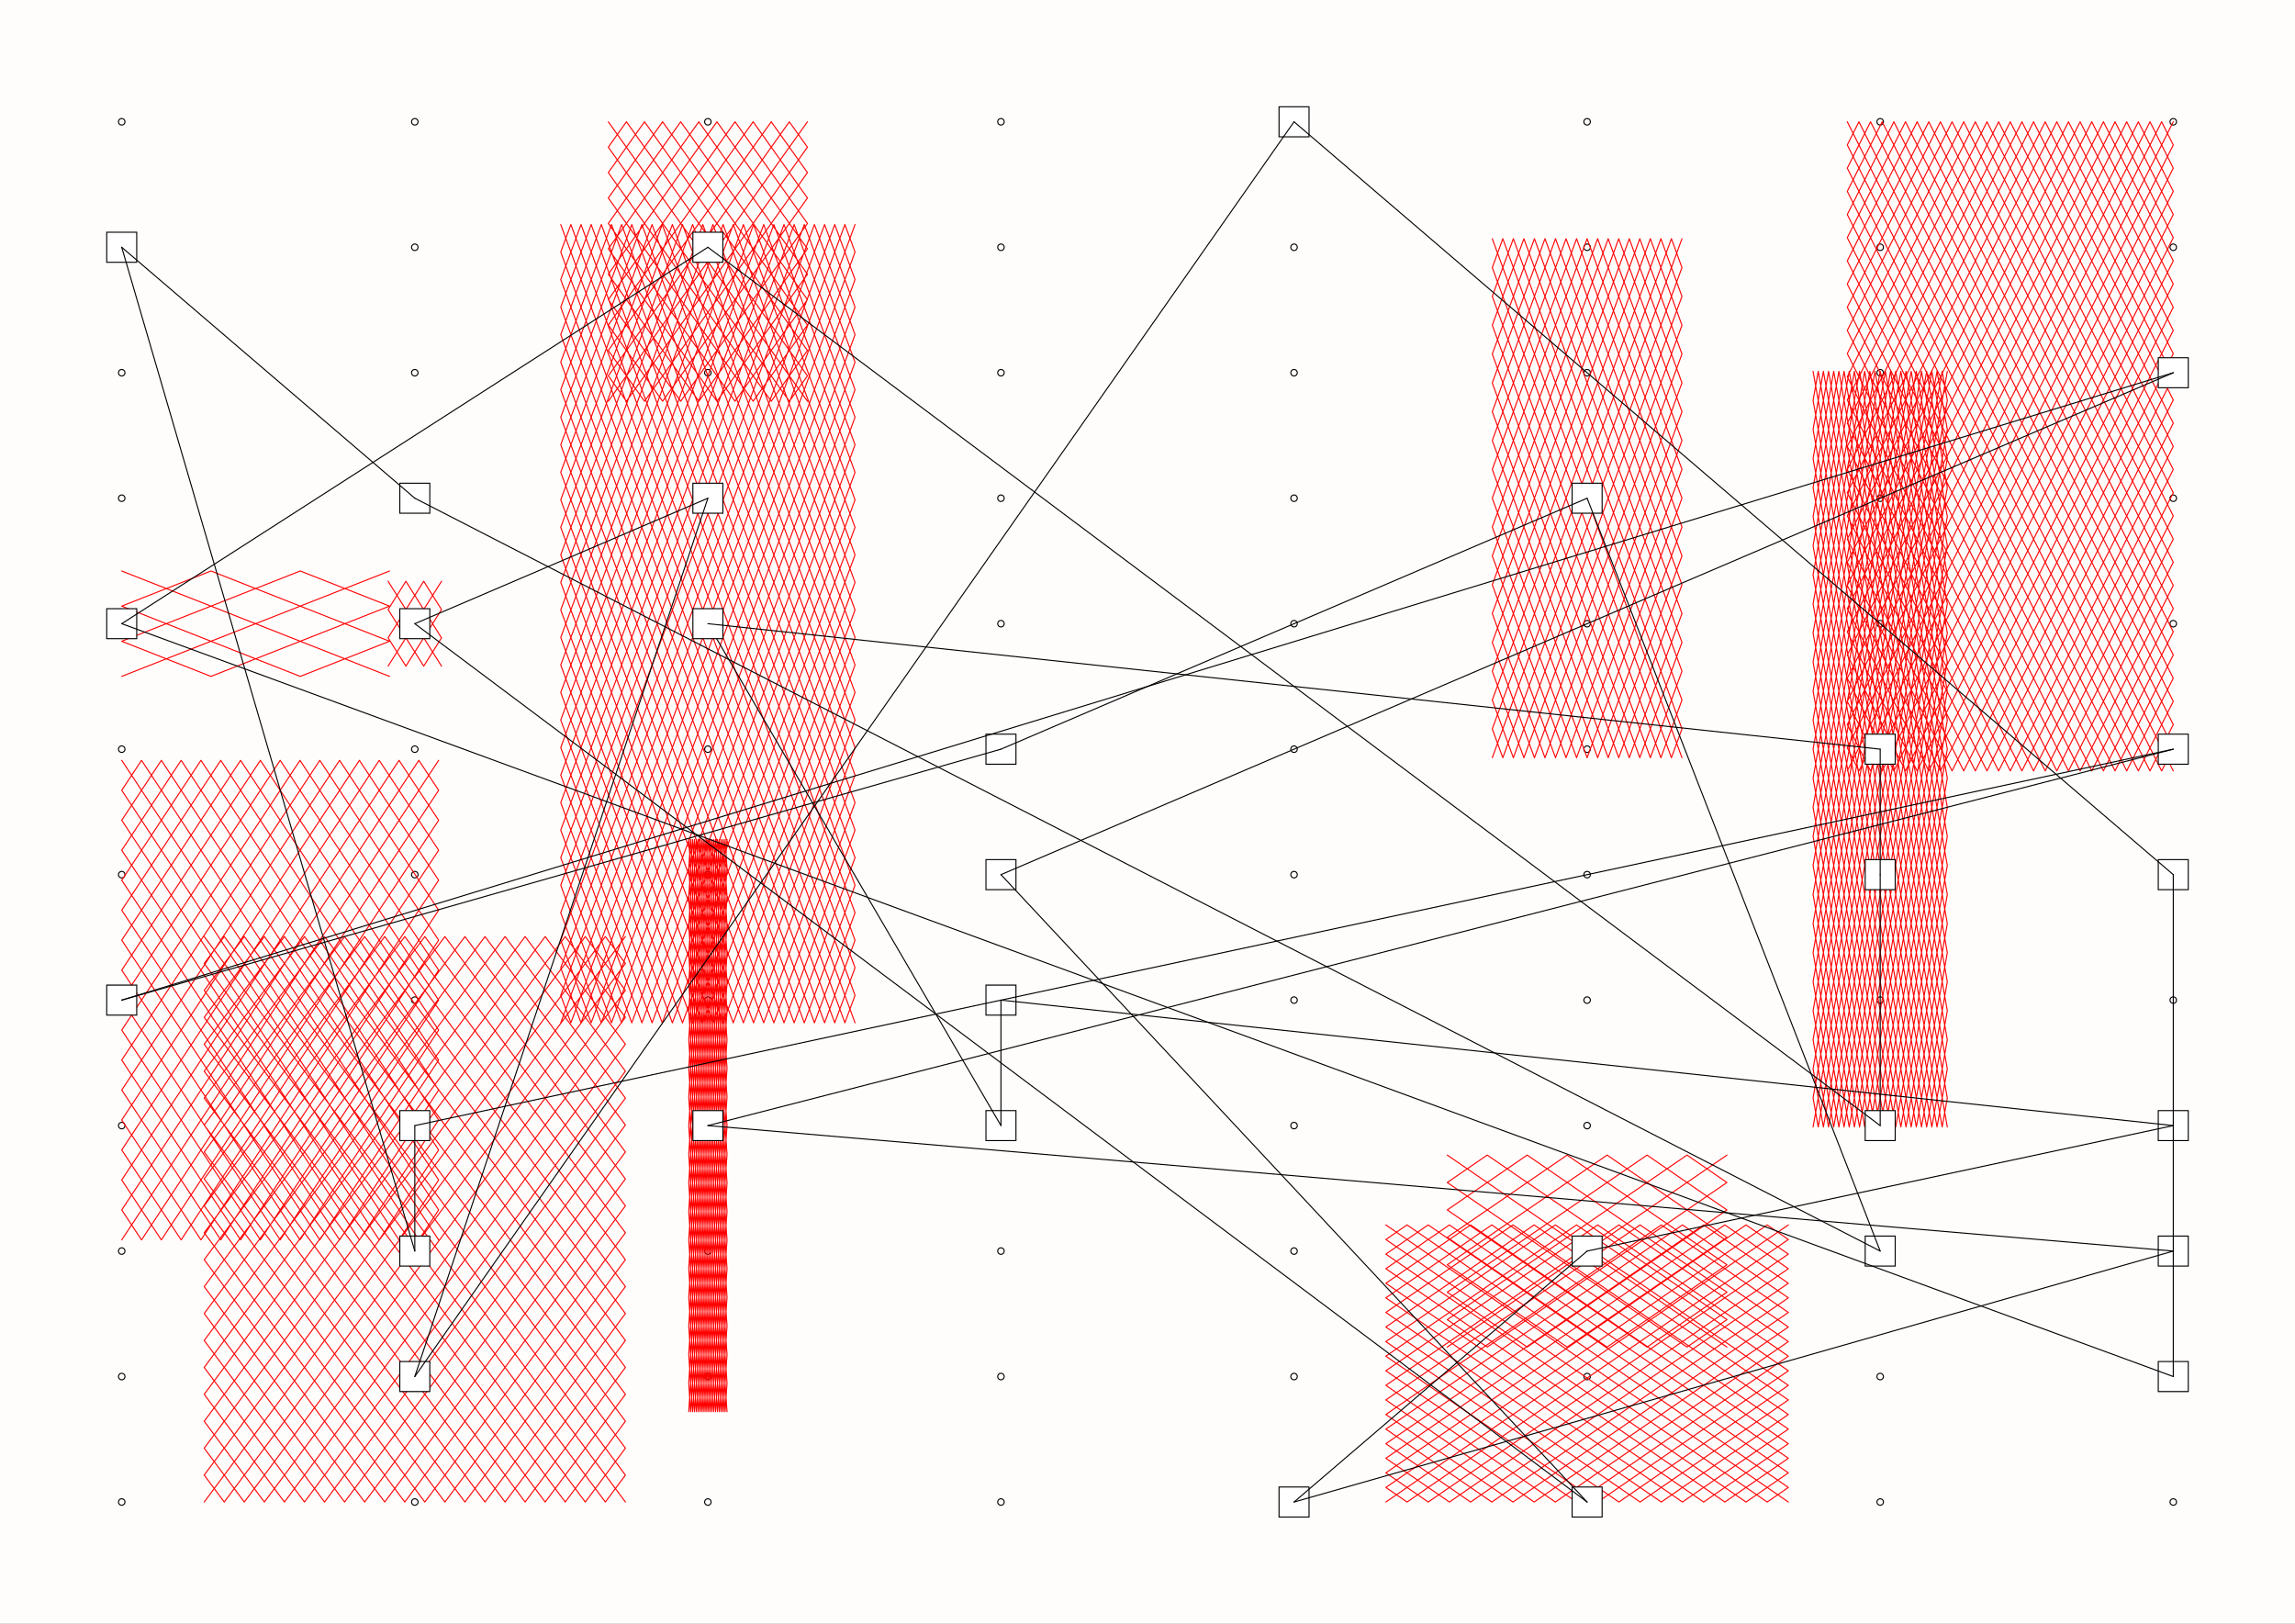 <svg xmlns="http://www.w3.org/2000/svg" width="2195" height="1553" fill="none">
  <rect width="100%" height="100%" fill="#333333" stroke="none"/>
  <g clip-path="url(#a)">
    <path fill="#FFFDFC" d="M2195 1553V0H0v1553h2195Z"/>
    <path stroke="#000" stroke-linecap="round" stroke-miterlimit="10" d="M2078.58 119.581c-.82 0-1.61-.327-2.2-.909a3.117 3.117 0 0 1-.91-2.196c0-.824.33-1.614.91-2.196a3.103 3.103 0 0 1 4.39-.003c.59.582.91 1.372.91 2.196 0 .823-.32 1.614-.9 2.196-.59.583-1.37.911-2.2.912M1798.27 119.581c-.82 0-1.61-.327-2.19-.909a3.077 3.077 0 0 1-.91-2.196c0-.824.32-1.614.9-2.196a3.134 3.134 0 0 1 2.2-.911c.82 0 1.61.326 2.19.908.59.582.91 1.372.91 2.196.01.823-.32 1.614-.9 2.196-.58.583-1.37.911-2.2.912M1517.96 119.581c-.82 0-1.61-.327-2.19-.909a3.118 3.118 0 0 1-.91-2.196c0-.824.32-1.614.91-2.196a3.093 3.093 0 0 1 2.19-.911c.82 0 1.61.326 2.2.908.58.582.91 1.372.91 2.196 0 .823-.33 1.614-.91 2.196-.58.583-1.37.911-2.19.912M1237.65 119.581c-.82 0-1.61-.327-2.19-.909a3.118 3.118 0 0 1-.91-2.196c0-.824.33-1.614.91-2.196a3.1 3.1 0 0 1 5.3 2.193c0 .823-.33 1.614-.91 2.196-.58.583-1.37.911-2.19.912M957.346 119.581a3.103 3.103 0 0 1-3.105-3.105 3.105 3.105 0 1 1 3.108 3.105M677.038 119.581a3.105 3.105 0 1 1-.006-6.21 3.105 3.105 0 0 1 .009 6.21M396.73 119.581a3.107 3.107 0 0 1-3.105-3.105 3.109 3.109 0 0 1 3.103-3.107 3.104 3.104 0 0 1 3.106 3.104 3.107 3.107 0 0 1-3.102 3.108M116.421 119.581a3.105 3.105 0 1 1-.006-6.21 3.105 3.105 0 0 1 .009 6.21M2078.58 239.586c-.82 0-1.61-.327-2.2-.91a3.115 3.115 0 0 1-.91-2.196c0-.823.33-1.613.91-2.196a3.102 3.102 0 0 1 4.39-.002c.59.582.91 1.372.91 2.195a3.11 3.11 0 0 1-.9 2.197c-.59.583-1.37.911-2.2.912M1798.27 239.586c-.82 0-1.61-.327-2.19-.91a3.073 3.073 0 0 1-.91-2.196c0-.823.32-1.613.9-2.196.59-.582 1.38-.91 2.2-.91a3.09 3.09 0 0 1 2.19.908c.59.582.91 1.372.91 2.195.01.824-.32 1.614-.9 2.197-.58.583-1.37.911-2.2.912M1517.96 239.586c-.82 0-1.61-.328-2.19-.91a3.115 3.115 0 0 1-.91-2.196c0-.823.32-1.613.91-2.196.58-.582 1.37-.91 2.19-.91a3.13 3.13 0 0 1 2.2.908c.58.582.91 1.372.91 2.195 0 .824-.33 1.614-.91 2.197-.58.583-1.37.911-2.19.912M1237.65 239.586c-.82 0-1.61-.328-2.19-.91a3.115 3.115 0 0 1-.91-2.196c0-.823.33-1.613.91-2.196.58-.582 1.37-.91 2.19-.91.83-.001 1.62.326 2.2.908.58.582.91 1.372.91 2.195 0 .824-.33 1.614-.91 2.197-.58.583-1.37.911-2.19.912M957.346 239.586a3.104 3.104 0 0 1-3.105-3.106 3.109 3.109 0 0 1 3.103-3.106 3.104 3.104 0 0 1 2.199 5.3 3.105 3.105 0 0 1-2.194.912M677.038 239.586a3.106 3.106 0 1 1 3.105-3.109 3.109 3.109 0 0 1-3.102 3.109M396.73 239.586a3.108 3.108 0 0 1-3.105-3.106 3.106 3.106 0 1 1 3.107 3.106M116.421 239.586a3.106 3.106 0 1 1 2.194-5.304 3.106 3.106 0 0 1-2.191 5.304M2078.58 359.59c-.82 0-1.61-.327-2.2-.909a3.117 3.117 0 0 1-.91-2.196c0-.824.33-1.614.91-2.196a3.103 3.103 0 0 1 4.39-.002c.59.582.91 1.371.91 2.195 0 .823-.32 1.614-.9 2.197-.59.582-1.37.91-2.2.911M1798.27 359.59c-.82 0-1.61-.327-2.19-.909a3.075 3.075 0 0 1-.91-2.196c0-.824.32-1.614.9-2.196.59-.583 1.38-.91 2.2-.911.82 0 1.61.327 2.19.909.59.582.91 1.371.91 2.195a3.07 3.07 0 0 1-.9 2.197c-.58.582-1.37.91-2.2.911M1517.96 359.59c-.82 0-1.61-.327-2.19-.909a3.117 3.117 0 0 1-.91-2.196c0-.824.32-1.614.91-2.196.58-.583 1.37-.91 2.19-.911.82 0 1.61.327 2.2.909.58.582.91 1.371.91 2.195a3.12 3.12 0 0 1-.91 2.197c-.58.582-1.37.91-2.19.911M1237.65 359.59c-.82 0-1.61-.327-2.19-.909a3.117 3.117 0 0 1-.91-2.196c0-.824.33-1.614.91-2.196.58-.583 1.37-.91 2.19-.911.83 0 1.62.326 2.2.909.58.582.91 1.371.91 2.195a3.12 3.12 0 0 1-.91 2.197c-.58.582-1.37.91-2.19.911M957.346 359.59a3.103 3.103 0 0 1-3.105-3.105 3.105 3.105 0 1 1 3.108 3.105M677.038 359.59a3.105 3.105 0 1 1-.006-6.21 3.105 3.105 0 0 1 .009 6.21M396.73 359.59a3.107 3.107 0 0 1-3.105-3.105 3.109 3.109 0 0 1 3.103-3.107 3.104 3.104 0 0 1 3.106 3.104 3.105 3.105 0 0 1-3.102 3.108M116.421 359.59a3.105 3.105 0 1 1-.006-6.21 3.105 3.105 0 0 1 .009 6.21M2078.58 479.595c-.82 0-1.61-.327-2.2-.91a3.114 3.114 0 0 1-.91-2.195c0-.824.33-1.614.91-2.197a3.102 3.102 0 0 1 4.39-.002c.59.582.91 1.372.91 2.195a3.11 3.11 0 0 1-.9 2.197c-.59.583-1.37.911-2.2.912M1798.27 479.595c-.82 0-1.61-.327-2.19-.91a3.073 3.073 0 0 1-.91-2.195c0-.824.32-1.614.9-2.197.59-.582 1.38-.91 2.2-.91a3.09 3.09 0 0 1 2.19.908c.59.582.91 1.372.91 2.195.01.824-.32 1.614-.9 2.197-.58.583-1.37.911-2.2.912M1517.96 479.595c-.82 0-1.61-.327-2.19-.91a3.114 3.114 0 0 1-.91-2.195c0-.824.32-1.614.91-2.197.58-.582 1.37-.91 2.19-.91a3.13 3.13 0 0 1 2.2.908c.58.582.91 1.372.91 2.195 0 .824-.33 1.614-.91 2.197-.58.583-1.37.911-2.19.912M1237.65 479.595c-.82 0-1.61-.327-2.19-.91a3.114 3.114 0 0 1-.91-2.195c0-.824.33-1.614.91-2.197.58-.582 1.37-.91 2.19-.91.83-.001 1.62.326 2.2.908.58.582.91 1.372.91 2.195 0 .824-.33 1.614-.91 2.197-.58.583-1.37.911-2.19.912M957.346 479.595a3.1 3.1 0 0 1-2.195-.91 3.102 3.102 0 0 1-.001-4.392 3.102 3.102 0 0 1 4.39-.002 3.106 3.106 0 0 1-2.191 5.304M677.038 479.595a3.11 3.11 0 0 1-2.196-5.302 3.104 3.104 0 0 1 5.301 2.193 3.109 3.109 0 0 1-3.102 3.109M396.73 479.595a3.104 3.104 0 0 1-3.105-3.106 3.106 3.106 0 1 1 3.107 3.106M116.421 479.595a3.106 3.106 0 1 1 2.194-5.304 3.106 3.106 0 0 1-2.191 5.304M2078.58 599.599c-.82 0-1.61-.327-2.2-.909a3.115 3.115 0 0 1-.91-2.196c0-.824.33-1.614.91-2.196a3.103 3.103 0 0 1 4.39-.002c.59.582.91 1.371.91 2.195a3.11 3.11 0 0 1-.9 2.197c-.59.583-1.37.911-2.2.911M1798.27 599.599c-.82 0-1.61-.327-2.19-.909a3.073 3.073 0 0 1-.91-2.196c0-.824.32-1.614.9-2.196.59-.583 1.38-.91 2.2-.911.82 0 1.61.327 2.19.909.59.582.91 1.371.91 2.195.01.824-.32 1.614-.9 2.197-.58.583-1.37.91-2.2.911M1517.96 599.599c-.82 0-1.61-.327-2.19-.909a3.115 3.115 0 0 1-.91-2.196c0-.824.32-1.614.91-2.196.58-.583 1.37-.91 2.19-.911.82 0 1.61.327 2.2.909.58.582.91 1.371.91 2.195 0 .824-.33 1.614-.91 2.197-.58.583-1.37.91-2.19.911M1237.65 599.599c-.82 0-1.61-.327-2.19-.909a3.117 3.117 0 0 1-.91-2.196c0-.824.33-1.614.91-2.196a3.1 3.1 0 0 1 4.39-.002c.58.582.91 1.371.91 2.195 0 .824-.33 1.614-.91 2.197-.58.583-1.37.91-2.19.911M957.346 599.599a3.103 3.103 0 0 1-3.105-3.105 3.105 3.105 0 1 1 3.108 3.105M677.038 599.599a3.105 3.105 0 1 1-.006-6.21 3.105 3.105 0 0 1 .009 6.21M396.73 599.599a3.107 3.107 0 0 1-3.105-3.105 3.109 3.109 0 0 1 3.103-3.107 3.105 3.105 0 0 1 3.106 3.104 3.108 3.108 0 0 1-3.102 3.108M116.421 599.599a3.105 3.105 0 1 1-.006-6.21 3.105 3.105 0 0 1 .009 6.21M2078.58 719.604c-.82 0-1.61-.327-2.2-.91a3.114 3.114 0 0 1-.91-2.195c0-.824.33-1.614.91-2.197a3.102 3.102 0 0 1 4.39-.002c.59.582.91 1.372.91 2.195a3.11 3.11 0 0 1-.9 2.197c-.59.583-1.37.911-2.2.912M1798.27 719.604c-.82 0-1.61-.327-2.19-.91a3.073 3.073 0 0 1-.91-2.195c0-.824.32-1.614.9-2.197.59-.582 1.38-.91 2.2-.91a3.09 3.09 0 0 1 2.19.908c.59.582.91 1.372.91 2.195.01.824-.32 1.614-.9 2.197-.58.583-1.37.911-2.2.912M1517.96 719.604c-.82 0-1.61-.327-2.19-.91a3.114 3.114 0 0 1-.91-2.195c0-.824.32-1.614.91-2.197.58-.582 1.37-.91 2.19-.91a3.13 3.13 0 0 1 2.2.908c.58.582.91 1.372.91 2.195 0 .824-.33 1.614-.91 2.197-.58.583-1.37.911-2.19.912M1237.65 719.604c-.82 0-1.61-.327-2.19-.91a3.114 3.114 0 0 1-.91-2.195c0-.824.33-1.614.91-2.197.58-.582 1.37-.91 2.19-.91.83-.001 1.62.326 2.2.908.58.582.91 1.372.91 2.195 0 .824-.33 1.614-.91 2.197-.58.583-1.37.911-2.19.912M957.346 719.604a3.1 3.1 0 0 1-2.195-.91 3.102 3.102 0 0 1-.001-4.392 3.102 3.102 0 0 1 4.39-.002 3.106 3.106 0 0 1-2.191 5.304M677.038 719.604a3.11 3.11 0 0 1-2.196-5.302 3.104 3.104 0 0 1 5.301 2.193 3.109 3.109 0 0 1-3.102 3.109M396.73 719.604a3.104 3.104 0 0 1-3.105-3.105 3.106 3.106 0 1 1 3.107 3.105M116.421 719.604a3.106 3.106 0 1 1 2.194-5.304 3.106 3.106 0 0 1-2.191 5.304M2078.58 839.608c-.82 0-1.61-.327-2.2-.909a3.115 3.115 0 0 1-.91-2.196c0-.823.33-1.613.91-2.196a3.103 3.103 0 0 1 4.39-.002c.59.582.91 1.371.91 2.195a3.11 3.11 0 0 1-.9 2.197c-.59.583-1.37.911-2.2.911M1798.27 839.608c-.82 0-1.61-.327-2.19-.909a3.073 3.073 0 0 1-.91-2.196c0-.823.32-1.613.9-2.196.59-.583 1.38-.91 2.2-.911.82 0 1.61.327 2.19.909.59.582.91 1.371.91 2.195.01.824-.32 1.614-.9 2.197-.58.583-1.37.911-2.2.911M1517.96 839.608c-.82 0-1.61-.327-2.19-.909a3.115 3.115 0 0 1-.91-2.196c0-.823.32-1.613.91-2.196.58-.583 1.37-.91 2.19-.911.82 0 1.61.327 2.2.909.58.582.91 1.371.91 2.195 0 .824-.33 1.614-.91 2.197-.58.583-1.37.911-2.19.911M1237.65 839.608c-.82 0-1.61-.327-2.19-.909a3.115 3.115 0 0 1-.91-2.196c0-.823.33-1.613.91-2.196a3.1 3.1 0 0 1 4.39-.002c.58.582.91 1.371.91 2.195 0 .824-.33 1.614-.91 2.197-.58.583-1.37.911-2.19.911M957.346 839.608a3.103 3.103 0 0 1-3.105-3.105 3.109 3.109 0 0 1 3.103-3.107 3.109 3.109 0 0 1 3.106 3.104 3.108 3.108 0 0 1-3.101 3.108M677.038 839.608a3.105 3.105 0 1 1-.006-6.21 3.105 3.105 0 0 1 .009 6.21M396.73 839.608a3.107 3.107 0 0 1-3.105-3.105 3.107 3.107 0 0 1 3.103-3.107 3.105 3.105 0 0 1 3.106 3.104 3.108 3.108 0 0 1-3.102 3.108M116.421 839.608a3.105 3.105 0 1 1-.006-6.21 3.105 3.105 0 0 1 .009 6.21M2078.58 959.613c-.82 0-1.61-.327-2.2-.909a3.118 3.118 0 0 1-.91-2.196c0-.824.33-1.614.91-2.197a3.102 3.102 0 0 1 4.39-.002c.59.582.91 1.372.91 2.196 0 .823-.32 1.613-.9 2.196-.59.583-1.37.911-2.2.912M1798.27 959.613c-.82 0-1.61-.327-2.19-.909a3.077 3.077 0 0 1-.91-2.196c0-.824.32-1.614.9-2.197.59-.582 1.38-.91 2.2-.91.82 0 1.61.326 2.19.908.59.582.91 1.372.91 2.196.01.823-.32 1.613-.9 2.196-.58.583-1.37.911-2.2.912M1517.96 959.613c-.82 0-1.61-.327-2.19-.909a3.118 3.118 0 0 1-.91-2.196c0-.824.32-1.614.91-2.197.58-.582 1.37-.91 2.19-.91.82 0 1.61.326 2.2.908.58.582.91 1.372.91 2.196 0 .823-.33 1.613-.91 2.196-.58.583-1.37.911-2.19.912M1237.65 959.613c-.82 0-1.61-.327-2.19-.909a3.118 3.118 0 0 1-.91-2.196c0-.824.33-1.614.91-2.197.58-.582 1.37-.91 2.19-.91a3.1 3.1 0 0 1 3.11 3.104c0 .823-.33 1.613-.91 2.196-.58.583-1.37.911-2.19.912M957.346 959.613a3.103 3.103 0 0 1-3.105-3.105 3.102 3.102 0 0 1 5.299-2.199 3.106 3.106 0 0 1-2.191 5.304M677.038 959.613a3.11 3.11 0 0 1-2.196-5.302 3.104 3.104 0 0 1 5.301 2.194 3.108 3.108 0 0 1-3.102 3.108M396.73 959.613a3.104 3.104 0 0 1-3.105-3.105 3.106 3.106 0 1 1 3.107 3.105M116.421 959.613a3.106 3.106 0 1 1 2.194-5.304 3.106 3.106 0 0 1-2.191 5.304M2078.58 1079.62c-.82 0-1.61-.33-2.2-.91a3.104 3.104 0 0 1 0-4.39c.58-.59 1.37-.91 2.2-.91.82 0 1.61.32 2.19.9.59.59.91 1.38.91 2.2 0 .82-.32 1.61-.9 2.2-.59.58-1.37.91-2.2.91M1798.27 1079.62c-.82 0-1.61-.33-2.19-.91-.59-.58-.91-1.37-.91-2.2 0-.82.32-1.61.9-2.19.59-.59 1.38-.91 2.2-.91.82 0 1.61.32 2.19.9.59.59.91 1.38.91 2.2.01.82-.32 1.61-.9 2.2-.58.58-1.37.91-2.2.91M1517.96 1079.62a3.104 3.104 0 0 1-3.1-3.11c0-.82.32-1.61.91-2.19.58-.59 1.37-.91 2.19-.91.82 0 1.61.32 2.2.9.58.59.91 1.38.91 2.2 0 .82-.33 1.61-.91 2.2-.58.58-1.37.91-2.19.91M1237.65 1079.62a3.104 3.104 0 0 1-2.19-5.3c.58-.59 1.37-.91 2.19-.91.83 0 1.62.32 2.2.9.58.59.91 1.38.91 2.2 0 .82-.33 1.61-.91 2.2-.58.58-1.37.91-2.19.91M957.346 1079.62c-.824 0-1.613-.33-2.195-.91a3.098 3.098 0 0 1-.91-2.2c0-.82.327-1.61.909-2.19a3.069 3.069 0 0 1 2.194-.91c.823 0 1.613.32 2.196.9.582.59.91 1.38.91 2.2.001.82-.326 1.61-.907 2.2-.582.58-1.371.91-2.194.91M677.038 1079.62a3.106 3.106 0 0 1-2.196-5.3 3.07 3.07 0 0 1 2.194-.91c.824-.01 1.613.32 2.196.9.582.59.91 1.38.911 2.2 0 .82-.326 1.61-.908 2.2a3.11 3.11 0 0 1-2.194.91M396.73 1079.62c-.824 0-1.613-.33-2.196-.91a3.1 3.1 0 0 1-.909-2.2c0-.82.327-1.61.908-2.19a3.073 3.073 0 0 1 2.195-.91c.823-.01 1.613.32 2.195.9.583.59.91 1.38.911 2.2.001.82-.326 1.61-.907 2.2-.582.58-1.371.91-2.195.91M116.421 1079.62c-.823 0-1.613-.33-2.195-.91a3.102 3.102 0 0 1-.001-4.39 3.07 3.07 0 0 1 2.194-.91c.824-.01 1.613.32 2.196.9.582.59.91 1.38.91 2.2a3.13 3.13 0 0 1-.907 2.2c-.582.58-1.371.91-2.194.91M2078.58 1199.62c-.82 0-1.61-.33-2.2-.91a3.104 3.104 0 1 1 4.39-4.39c.59.58.91 1.37.91 2.19a3.1 3.1 0 0 1-.9 2.2c-.59.58-1.37.91-2.2.91M1798.27 1199.62c-.82 0-1.61-.33-2.19-.91-.59-.58-.91-1.37-.91-2.19 0-.83.32-1.62.9-2.2.59-.58 1.38-.91 2.2-.91.82 0 1.61.33 2.19.91.59.58.91 1.37.91 2.19.01.83-.32 1.62-.9 2.2-.58.58-1.37.91-2.2.91M1517.96 1199.62a3.104 3.104 0 0 1-3.1-3.1c0-.83.32-1.62.91-2.2.58-.58 1.37-.91 2.19-.91.82 0 1.61.33 2.2.91a3.104 3.104 0 0 1-2.19 5.3M1237.65 1199.62a3.104 3.104 0 1 1 .01 0M957.346 1199.62c-.824 0-1.613-.33-2.195-.91a3.1 3.1 0 0 1-.001-4.39 3.11 3.11 0 0 1 2.194-.91c.823 0 1.613.33 2.196.91.582.58.91 1.37.91 2.19a3.099 3.099 0 0 1-3.101 3.11M677.038 1199.62c-.823 0-1.613-.33-2.195-.91a3.1 3.1 0 0 1-.001-4.39 3.112 3.112 0 0 1 2.194-.91c.824 0 1.613.33 2.196.91a3.101 3.101 0 0 1 .003 4.39 3.11 3.11 0 0 1-2.194.91M396.73 1199.62c-.824 0-1.613-.33-2.196-.91a3.104 3.104 0 1 1 5.3-2.2 3.099 3.099 0 0 1-3.102 3.11M116.421 1199.62c-.823 0-1.613-.33-2.195-.91a3.1 3.1 0 0 1-.001-4.39 3.112 3.112 0 0 1 2.194-.91c.824 0 1.613.33 2.196.91.582.58.91 1.37.91 2.19.001.83-.325 1.62-.907 2.2-.582.58-1.371.91-2.194.91M2078.58 1319.63c-.82 0-1.61-.33-2.2-.91-.58-.59-.91-1.37-.91-2.2 0-.82.33-1.61.91-2.19a3.12 3.12 0 0 1 2.2-.92 3.104 3.104 0 0 1 3.1 3.11c0 .82-.32 1.61-.9 2.2-.59.58-1.37.91-2.2.91M1798.27 1319.63a3.104 3.104 0 0 1-3.1-3.11c0-.82.32-1.61.9-2.19.59-.59 1.38-.91 2.2-.92a3.104 3.104 0 0 1 3.1 3.11c.01.82-.32 1.61-.9 2.2-.58.58-1.37.91-2.2.91M1517.96 1319.63c-.82 0-1.61-.33-2.19-.91-.58-.59-.91-1.38-.91-2.2 0-.82.32-1.61.91-2.19.58-.59 1.37-.92 2.19-.92.82 0 1.61.33 2.2.91a3.104 3.104 0 0 1 0 4.39c-.58.59-1.37.92-2.19.92M1237.65 1319.63c-.82 0-1.61-.33-2.19-.91-.58-.59-.91-1.38-.91-2.2 0-.82.33-1.61.91-2.19.58-.59 1.37-.92 2.19-.92a3.11 3.11 0 0 1 3.11 3.11c0 .82-.33 1.61-.91 2.19-.58.59-1.37.92-2.19.92M957.346 1319.63c-.824 0-1.613-.33-2.195-.91a3.133 3.133 0 0 1-.91-2.2c0-.82.327-1.61.909-2.19a3.078 3.078 0 0 1 2.194-.92c.823 0 1.613.33 2.196.91a3.102 3.102 0 0 1 .003 4.39 3.08 3.08 0 0 1-2.194.92M677.038 1319.63c-.823 0-1.613-.33-2.195-.91a3.141 3.141 0 0 1-.91-2.2c0-.82.327-1.61.909-2.19a3.08 3.08 0 0 1 2.194-.92 3.107 3.107 0 0 1 2.199 5.3c-.581.59-1.371.92-2.194.92M396.73 1319.63c-.824 0-1.613-.33-2.196-.91a3.136 3.136 0 0 1-.909-2.2c0-.82.327-1.61.908-2.19a3.082 3.082 0 0 1 2.195-.92c.823 0 1.613.33 2.195.91a3.103 3.103 0 0 1 .004 4.39 3.08 3.08 0 0 1-2.195.92M116.421 1319.63c-.823 0-1.613-.33-2.195-.91a3.137 3.137 0 0 1-.91-2.2c0-.82.327-1.61.909-2.19a3.08 3.08 0 0 1 2.194-.92c.824 0 1.613.33 2.196.91.582.58.91 1.37.91 2.2.001.82-.325 1.61-.907 2.19a3.08 3.08 0 0 1-2.194.92M2078.58 1439.63c-.82 0-1.61-.33-2.2-.91a3.104 3.104 0 1 1 4.39-4.39c.59.58.91 1.37.91 2.19a3.1 3.1 0 0 1-.9 2.2c-.59.58-1.37.91-2.2.91M1798.27 1439.63c-.82 0-1.61-.33-2.19-.91-.59-.58-.91-1.37-.91-2.19 0-.83.32-1.62.9-2.2.59-.58 1.38-.91 2.2-.91.82 0 1.61.33 2.19.91.59.58.91 1.37.91 2.19.01.83-.32 1.62-.9 2.2-.58.58-1.37.91-2.2.91M1517.96 1439.63a3.104 3.104 0 0 1-3.1-3.1c0-.83.32-1.62.91-2.2.58-.58 1.37-.91 2.19-.91.82 0 1.61.33 2.2.91a3.104 3.104 0 0 1-2.19 5.3M1237.65 1439.63a3.104 3.104 0 1 1 .01 0M957.346 1439.63c-.824 0-1.613-.33-2.195-.91a3.1 3.1 0 0 1-.001-4.39 3.11 3.11 0 0 1 2.194-.91c.823 0 1.613.33 2.196.91.582.58.91 1.37.91 2.19a3.099 3.099 0 0 1-3.101 3.11M677.038 1439.63c-.823 0-1.613-.33-2.195-.91a3.1 3.1 0 0 1-.001-4.39 3.112 3.112 0 0 1 2.194-.91c.824 0 1.613.33 2.196.91a3.101 3.101 0 0 1 .003 4.39 3.11 3.11 0 0 1-2.194.91M396.73 1439.63c-.824 0-1.613-.33-2.196-.91a3.104 3.104 0 1 1 5.3-2.2 3.099 3.099 0 0 1-3.102 3.11M116.421 1439.63c-.823 0-1.613-.33-2.195-.91a3.1 3.1 0 0 1-.001-4.39 3.112 3.112 0 0 1 2.194-.91c.824 0 1.613.33 2.196.91.582.58.91 1.37.91 2.19.001.83-.325 1.62-.907 2.2-.582.58-1.371.91-2.194.91"/>
    <path stroke="red" stroke-linecap="round" stroke-miterlimit="10" d="m1651.7 1104.71-267.48 183.61M1651.7 1288.32l-267.48-183.61M1422.43 1104.71l-38.21 26.23M1651.7 1130.94l-229.27 157.38M1422.43 1288.32l-38.21-26.23M1651.7 1262.09l-229.27-157.38M1460.65 1104.71l-76.43 52.46M1651.7 1157.17l-191.05 131.15M1460.65 1288.32l-76.43-52.46M1651.7 1235.86l-191.05-131.15M1498.86 1104.71l-114.64 78.69M1651.7 1183.4l-152.84 104.92M1498.86 1288.32l-114.64-78.69M1651.7 1209.63l-152.84-104.92M1537.07 1104.71l-152.85 104.92M1651.7 1209.63l-114.63 78.69M1537.07 1288.32l-152.85-104.92M1651.7 1183.4l-114.63-78.69M1575.28 1104.71l-191.06 131.15M1651.7 1235.86l-76.42 52.46M1575.28 1288.32l-191.06-131.15M1651.7 1157.17l-76.42-52.46M1613.49 1104.71l-229.27 157.38M1651.7 1262.09l-38.21 26.23M1613.49 1288.32l-229.27-157.38M1651.7 1130.94l-38.21-26.23M695.344 802.841l-36.611 547.339M695.344 1350.18l-36.611-547.339M660.562 802.841l-1.83 27.367M695.344 830.208l-34.781 519.972M660.562 1350.18l-1.83-27.36M695.344 1322.82l-34.781-519.979M662.394 802.841l-3.661 54.734M695.344 857.575l-32.95 492.605M662.394 1350.18l-3.661-54.73M695.344 1295.45l-32.95-492.609M664.224 802.841l-5.492 82.101M695.344 884.942l-31.12 465.238M664.224 1350.18l-5.492-82.1M695.344 1268.08l-31.12-465.239M666.055 802.841l-7.323 109.468M695.344 912.309l-29.289 437.871M666.055 1350.18l-7.323-109.47M695.344 1240.71l-29.289-437.869M667.885 802.841l-9.153 136.835M695.344 939.676l-27.459 410.504M667.885 1350.18l-9.153-136.83M695.344 1213.35l-27.459-410.509M669.716 802.841l-10.983 164.202M695.344 967.043l-25.628 383.137M669.716 1350.18l-10.983-164.2M695.344 1185.98l-25.628-383.139M671.546 802.841 658.732 994.41M695.344 994.41l-23.798 355.77M671.546 1350.18l-12.814-191.57M695.344 1158.61l-23.798-355.769M673.377 802.841l-14.645 218.939M695.344 1021.78l-21.967 328.4M673.377 1350.18l-14.645-218.93M695.344 1131.25l-21.967-328.409M675.207 802.841l-16.475 246.299M695.344 1049.14l-20.136 301.04M675.207 1350.18l-16.475-246.3M695.344 1103.88l-20.136-301.039M677.038 802.841l-18.305 273.669M695.344 1076.51l-18.306 273.67M677.038 1350.18l-18.305-273.67M695.344 1076.51l-18.306-273.669M678.868 802.841l-20.136 301.039M695.344 1103.88l-16.475 246.3M678.868 1350.18l-20.136-301.04M695.344 1049.14l-16.475-246.299M680.699 802.841l-21.967 328.409M695.344 1131.25l-14.645 218.93M680.699 1350.18l-21.966-328.4M695.344 1021.78l-14.645-218.939M682.529 802.841l-23.797 355.769M695.344 1158.61l-12.814 191.57M682.529 1350.18l-23.797-355.77M695.344 994.41 682.53 802.841M684.36 802.841l-25.627 383.139M695.344 1185.98l-10.984 164.2M684.36 1350.18l-25.627-383.137M695.344 967.043 684.36 802.841M686.19 802.841l-27.458 410.509M695.344 1213.35l-9.153 136.83M686.19 1350.18l-27.458-410.504M695.344 939.676l-9.153-136.835M688.021 802.841l-29.288 437.869M695.344 1240.71l-7.322 109.47M688.021 1350.18l-29.288-437.871M695.344 912.309l-7.322-109.468M689.852 802.841l-31.12 465.239M695.344 1268.08l-5.492 82.1M689.852 1350.18l-31.12-465.238M695.344 884.942l-5.492-82.101M691.683 802.841l-32.951 492.609M695.344 1295.45l-3.661 54.73M691.683 1350.18l-32.951-492.605M695.344 857.575l-3.661-54.734M693.513 802.841l-34.781 519.979M695.344 1322.82l-1.831 27.36M693.513 1350.18l-34.781-519.972M695.344 830.208l-1.831-27.367M598.167 895.714 195.292 1436.53M598.167 1436.53 195.292 895.714M214.477 895.714l-19.185 25.753M598.167 921.467 214.476 1436.52M214.477 1436.52l-19.185-25.75M598.167 1410.77 214.476 895.714M233.661 895.714l-38.369 51.506M598.167 947.22l-364.506 489.31M233.661 1436.53l-38.369-51.51M598.167 1385.02 233.661 895.714M252.846 895.714l-57.554 77.259M598.167 972.973 252.845 1436.53M252.846 1436.53l-57.554-77.26M598.167 1359.27 252.845 895.714M272.03 895.714l-76.738 103.012M598.167 998.726 272.03 1436.53M272.03 1436.52l-76.738-103.01M598.167 1333.51 272.03 895.714M291.215 895.714l-95.923 128.766M598.167 1024.48l-306.953 412.05M291.215 1436.52l-95.923-128.76M598.167 1307.76 291.214 895.714M310.399 895.714 195.292 1050.23M598.167 1050.23l-287.768 386.3M310.399 1436.53l-115.107-154.52M598.167 1282.01 310.399 895.714M329.584 895.714 195.292 1075.98M598.167 1075.98l-268.584 360.55M329.584 1436.53l-134.292-180.28M598.167 1256.25 329.583 895.714M348.769 895.714 195.292 1101.74M598.167 1101.74l-249.399 334.79M348.769 1436.52 195.292 1230.5M598.167 1230.5 348.768 895.714M367.953 895.714 195.292 1127.49M598.167 1127.49l-230.214 309.04M367.953 1436.53l-172.661-231.78M598.167 1204.75 367.953 895.714M387.137 895.714 195.291 1153.24M598.167 1153.24l-211.03 283.29M387.137 1436.53 195.291 1179M598.167 1179l-211.03-283.286M406.322 895.714 195.292 1179M598.167 1179l-191.845 257.53M406.322 1436.53l-211.03-283.29M598.167 1153.24 406.322 895.714M425.506 895.714 195.291 1204.75M598.167 1204.75l-172.661 231.78M425.506 1436.53l-230.215-309.04M598.167 1127.49 425.506 895.714M444.69 895.714 195.291 1230.5M598.167 1230.5l-153.476 206.03M444.69 1436.53l-249.399-334.79M598.167 1101.74 444.691 895.714M463.875 895.714 195.291 1256.25M598.167 1256.25l-134.292 180.28M463.875 1436.53l-268.584-360.55M598.167 1075.98 463.875 895.714M483.06 895.714 195.292 1282.01M598.167 1282.01 483.06 1436.53M483.06 1436.53l-287.768-386.3M598.167 1050.23 483.06 895.714M502.244 895.714 195.291 1307.76M598.167 1307.76l-95.923 128.77M502.244 1436.53l-306.953-412.05M598.167 1024.48l-95.923-128.766M521.429 895.714 195.292 1333.51M598.167 1333.51l-76.738 103.02M521.429 1436.53 195.292 998.726M598.167 998.726l-76.738-103.012M540.613 895.714 195.292 1359.27M598.167 1359.27l-57.554 77.26M540.613 1436.53 195.292 972.973M598.167 972.973l-57.554-77.259M559.798 895.714 195.292 1385.02M598.167 1385.02l-38.369 51.51M559.798 1436.53 195.292 947.22M598.167 947.22l-38.369-51.506M578.982 895.714l-383.69 515.056M598.167 1410.77l-19.185 25.76M578.982 1436.53l-383.69-515.063M598.167 921.467l-19.185-25.753M1608.67 228.301l-181.41 496.375M1608.67 724.676l-181.41-496.375M1437.33 228.301l-10.07 27.577M1608.67 255.878l-171.34 468.798M1437.33 724.676l-10.07-27.576M1608.67 697.1l-171.34-468.799M1447.41 228.301l-20.16 55.153M1608.67 283.454l-161.26 441.222M1447.41 724.676l-20.16-55.153M1608.67 669.523l-161.26-441.222M1457.49 228.301l-30.23 82.73M1608.67 311.031l-151.18 413.645M1457.49 724.676l-30.23-82.729M1608.67 641.947l-151.18-413.646M1467.57 228.301l-40.31 110.306M1608.67 338.607l-141.1 386.069M1467.57 724.676l-40.31-110.305M1608.67 614.371l-141.1-386.07M1477.65 228.301l-50.39 137.882M1608.67 366.183l-131.02 358.493M1477.65 724.676l-50.39-137.882M1608.67 586.794l-131.02-358.493M1487.73 228.301l-60.47 165.459M1608.67 393.76l-120.94 330.916M1487.73 724.676l-60.47-165.458M1608.67 559.218l-120.94-330.917M1497.81 228.301l-70.55 193.035M1608.67 421.336l-110.86 303.34M1497.81 724.676l-70.55-193.035M1608.67 531.641l-110.86-303.34M1507.88 228.301l-80.62 220.611M1608.67 448.912l-100.79 275.764M1507.88 724.676l-80.62-220.611M1608.67 504.065l-100.79-275.764M1517.96 228.301l-90.7 248.188M1608.67 476.489l-90.71 248.187M1517.96 724.676l-90.7-248.187M1608.67 476.489l-90.71-248.188M1528.04 228.301l-100.78 275.764M1608.67 504.065l-80.63 220.611M1528.04 724.676l-100.78-275.764M1608.67 448.912l-80.63-220.611M1538.12 228.301l-110.86 303.34M1608.67 531.641l-70.55 193.035M1538.12 724.676l-110.86-303.34M1608.67 421.336l-70.55-193.035M1548.2 228.301l-120.94 330.917M1608.67 559.218l-60.47 165.458M1548.2 724.676 1427.26 393.76M1608.67 393.76l-60.47-165.459M1558.28 228.301l-131.03 358.493M1608.67 586.794l-50.39 137.882M1558.28 724.676l-131.03-358.493M1608.67 366.183l-50.39-137.882M1568.36 228.301l-141.1 386.07M1608.67 614.371l-40.31 110.305M1568.36 724.676l-141.1-386.069M1608.67 338.607l-40.31-110.306M1578.43 228.301l-151.17 413.646M1608.67 641.947l-30.24 82.729M1578.43 724.676l-151.17-413.645M1608.67 311.031l-30.24-82.73M1588.51 228.301l-161.25 441.222M1608.67 669.523l-20.16 55.153M1588.51 724.676l-161.25-441.222M1608.67 283.454l-20.16-55.153M1598.59 228.301 1427.26 697.1M1608.67 697.1l-10.08 27.576M1598.59 724.676l-171.33-468.798M1608.67 255.878l-10.08-27.577M419.538 727.171 116.422 1185.84M419.538 1185.84 116.422 727.171M135.366 727.171l-18.945 28.667M419.538 755.838 135.366 1185.84M135.366 1185.84l-18.945-28.66M419.538 1157.18 135.366 727.171M154.311 727.171l-37.89 57.334M419.538 784.505 154.311 1185.84M154.311 1185.84l-37.89-57.33M419.538 1128.51 154.311 727.171M173.256 727.171l-56.834 86.001M419.538 813.172 173.256 1185.84M173.256 1185.84l-56.834-86M419.538 1099.84 173.256 727.171M192.2 727.171l-75.779 114.668M419.538 841.839 192.201 1185.84M192.2 1185.84l-75.779-114.67M419.538 1071.17 192.201 727.171M211.146 727.171l-94.724 143.335M419.538 870.506 211.146 1185.84M211.146 1185.84l-94.724-143.33M419.538 1042.51 211.146 727.171M230.09 727.171 116.421 899.173M419.538 899.173 230.09 1185.84M230.09 1185.84l-113.669-172M419.538 1013.84 230.09 727.171M249.034 727.171 116.421 927.84M419.538 927.84l-170.503 258M249.034 1185.84 116.421 985.174M419.538 985.174 249.035 727.171M267.979 727.171 116.421 956.507M419.538 956.507 267.98 1185.84M267.979 1185.84 116.421 956.507M419.538 956.507 267.98 727.171M286.924 727.171 116.421 985.174M419.538 985.174 286.925 1185.84M286.924 1185.84l-170.503-258M419.538 927.84 286.925 727.171M305.869 727.171 116.421 1013.84M419.538 1013.84l-113.669 172M305.869 1185.84 116.421 899.173M419.538 899.173 305.869 727.171M324.813 727.171 116.421 1042.51M419.538 1042.51l-94.724 143.33M324.813 1185.84 116.421 870.506M419.538 870.506l-94.724-143.335M343.759 727.171 116.421 1071.17M419.538 1071.17l-75.779 114.67M343.759 1185.84 116.422 841.839M419.538 841.839l-75.779-114.668M362.703 727.171 116.421 1099.84M419.538 1099.84l-56.834 86M362.703 1185.84 116.421 813.172M419.538 813.172l-56.834-86.001M381.648 727.171 116.422 1128.51M419.538 1128.51l-37.89 57.33M381.648 1185.84 116.422 784.505M419.538 784.505l-37.89-57.334M400.593 727.171 116.421 1157.18M419.538 1157.18l-18.945 28.66M400.593 1185.84 116.421 755.838M419.538 755.838l-18.945-28.667M2078.58 116.475l-311.79 620.823M2078.58 737.298l-311.79-620.823M1777.92 116.475l-11.13 22.172M2078.58 138.647l-300.66 598.651M1777.92 737.298l-11.13-22.173M2078.58 715.125l-300.66-598.65M1789.06 116.475l-22.27 44.345M2078.58 160.82l-289.52 576.478M1789.06 737.298l-22.27-44.345M2078.58 692.953l-289.52-576.478M1800.19 116.475l-33.4 66.517M2078.58 182.992l-278.39 554.306M1800.19 737.298l-33.4-66.517M2078.58 670.781l-278.39-554.306M1811.33 116.475l-44.54 88.689M2078.58 205.164l-267.25 532.134M1811.33 737.298l-44.54-88.689M2078.58 648.609l-267.25-532.134M1822.46 116.475l-55.67 110.861M2078.58 227.336l-256.12 509.962M1822.46 737.298l-55.67-110.861M2078.58 626.437l-256.12-509.962M1833.6 116.475l-66.81 133.033M2078.58 249.509 1833.6 737.298M1833.6 737.298l-66.81-133.034M2078.58 604.264 1833.6 116.475M1844.74 116.475l-77.95 155.206M2078.58 271.681l-233.84 465.617M1844.74 737.298l-77.95-155.206M2078.58 582.092l-233.84-465.617M1855.87 116.475l-89.08 177.378M2078.58 293.853l-222.71 443.445M1855.87 737.298l-89.08-177.378M2078.58 559.92l-222.71-443.445M1867.01 116.475l-100.22 199.55M2078.58 316.025l-211.57 421.273M1867.01 737.298l-100.22-199.55M2078.58 537.748l-211.57-421.273M1878.14 116.475l-111.35 221.722M2078.58 338.197l-200.44 399.101M1878.14 737.298l-111.35-221.723M2078.58 515.575l-200.44-399.1M1889.28 116.475 1766.79 360.37M2078.58 360.37l-189.3 376.928M1889.28 737.298l-122.49-243.895M2078.58 493.403l-189.3-376.928M1900.41 116.475l-133.62 266.067M2078.58 382.542l-178.17 354.756M1900.41 737.298l-133.62-266.067M2078.58 471.231l-178.17-354.756M1911.55 116.475l-144.76 288.239M2078.58 404.714l-167.03 332.584M1911.55 737.298l-144.76-288.239M2078.58 449.059l-167.03-332.584M1922.68 116.475l-155.89 310.411M2078.58 426.886l-155.9 310.412M1922.68 737.298l-155.89-310.412M2078.58 426.886l-155.9-310.411M1933.82 116.475l-167.03 332.584M2078.58 449.059l-144.76 288.239M1933.82 737.298l-167.03-332.584M2078.58 404.714l-144.76-288.239M1944.95 116.475l-178.16 354.756M2078.58 471.231l-133.63 266.067M1944.95 737.298l-178.16-354.756M2078.58 382.542l-133.63-266.067M1956.09 116.475l-189.3 376.928M2078.58 493.403l-122.49 243.895M1956.09 737.298l-189.3-376.928M2078.58 360.37l-122.49-243.895M1967.22 116.475l-200.43 399.1M2078.58 515.575l-111.36 221.723M1967.22 737.298l-200.43-399.101M2078.58 338.197l-111.36-221.722M1978.36 116.475l-211.57 421.273M2078.58 537.748l-100.22 199.55M1978.36 737.298l-211.57-421.273M2078.58 316.025l-100.22-199.55M1989.5 116.475 1766.79 559.92M2078.58 559.92l-89.08 177.378M1989.5 737.298l-222.71-443.445M2078.58 293.853l-89.08-177.378M2000.63 116.475l-233.84 465.617M2078.58 582.092l-77.95 155.206M2000.63 737.298l-233.84-465.617M2078.58 271.681l-77.95-155.206M2011.77 116.475l-244.98 487.789M2078.58 604.264l-66.81 133.034M2011.77 737.298l-244.98-487.79M2078.58 249.508l-66.81-133.033M2022.9 116.475l-256.11 509.962M2078.58 626.437l-55.68 110.861M2022.9 737.298l-256.11-509.962M2078.58 227.336l-55.68-110.861M2034.04 116.475l-267.25 532.134M2078.58 648.609l-44.54 88.689M2034.04 737.298l-267.25-532.134M2078.58 205.164l-44.54-88.689M2045.17 116.475l-278.38 554.306M2078.58 670.781l-33.41 66.517M2045.17 737.298l-278.38-554.306M2078.58 182.992l-33.41-66.517M2056.31 116.475l-289.52 576.478M2078.58 692.953l-22.27 44.345M2056.31 737.298 1766.79 160.82M2078.58 160.82l-22.27-44.345M2067.44 116.475l-300.65 598.65M2078.58 715.125l-11.14 22.173M2067.44 737.298l-300.65-598.651M2078.58 138.647l-11.14-22.172M1710.44 1171.5l-384.96 265.03M1710.44 1436.53l-384.96-265.03M1345.74 1171.5l-20.26 13.95M1710.44 1185.45l-364.7 251.08M1345.74 1436.53l-20.26-13.95M1710.44 1422.58l-364.7-251.08M1366 1171.5l-40.52 27.9M1710.44 1199.4 1366 1436.53M1366 1436.53l-40.52-27.9M1710.44 1408.63 1366 1171.5M1386.26 1171.5l-60.78 41.85M1710.44 1213.35l-324.18 223.18M1386.26 1436.53l-60.78-41.85M1710.44 1394.68l-324.18-223.18M1406.53 1171.5l-81.05 55.8M1710.44 1227.3l-303.91 209.23M1406.53 1436.53l-81.05-55.8M1710.44 1380.73l-303.91-209.23M1426.79 1171.5l-101.31 69.75M1710.44 1241.25l-283.65 195.28M1426.79 1436.53l-101.31-69.75M1710.44 1366.78l-283.65-195.28M1447.05 1171.5l-121.57 83.7M1710.44 1255.2l-263.39 181.33M1447.05 1436.53l-121.57-83.7M1710.44 1352.83l-263.39-181.33M1467.31 1171.5l-141.83 97.64M1710.44 1269.14l-243.13 167.39M1467.31 1436.53l-141.83-97.64M1710.44 1338.89l-243.13-167.39M1487.57 1171.5l-162.09 111.59M1710.44 1283.09l-222.87 153.44M1487.57 1436.53l-162.09-111.59M1710.44 1324.94l-222.87-153.44M1507.83 1171.5l-182.35 125.54M1710.44 1297.04l-202.61 139.49M1507.83 1436.53l-182.35-125.54M1710.44 1310.99l-202.61-139.49M1528.09 1171.5l-202.61 139.49M1710.44 1310.99l-182.35 125.54M1528.09 1436.53l-202.61-139.49M1710.44 1297.04l-182.35-125.54M1548.35 1171.5l-222.87 153.44M1710.44 1324.94l-162.09 111.59M1548.35 1436.53l-222.87-153.44M1710.44 1283.09l-162.09-111.59M1568.62 1171.5l-243.14 167.39M1710.44 1338.89l-141.82 97.64M1568.62 1436.53l-243.14-167.39M1710.44 1269.14l-141.82-97.64M1588.88 1171.5l-263.4 181.33M1710.44 1352.83l-121.56 83.7M1588.88 1436.53l-263.4-181.33M1710.44 1255.2l-121.56-83.7M1609.14 1171.5l-283.66 195.28M1710.44 1366.78l-101.3 69.75M1609.14 1436.53l-283.66-195.28M1710.44 1241.25l-101.3-69.75M1629.4 1171.5l-303.92 209.23M1710.44 1380.73l-81.04 55.8M1629.4 1436.53l-303.92-209.23M1710.44 1227.3l-81.04-55.8M1649.66 1171.5l-324.18 223.18M1710.44 1394.68l-60.78 41.85M1649.66 1436.53l-324.18-223.18M1710.44 1213.35l-60.78-41.85M1669.92 1171.5l-344.44 237.13M1710.44 1408.63l-40.52 27.9M1669.92 1436.53l-344.44-237.13M1710.44 1199.4l-40.52-27.9M1690.18 1171.5l-364.7 251.08M1710.44 1422.58l-20.26 13.95M1690.18 1436.53l-364.7-251.08M1710.44 1185.45l-20.26-13.95M422.279 555.908l-51.099 81.171M422.279 637.079l-51.099-81.171M388.213 555.908l-17.033 27.057M422.279 582.965l-34.066 54.114M388.213 637.079l-17.033-27.057M422.279 610.022l-34.066-54.114M405.246 555.908l-34.066 54.114M422.279 610.022l-17.033 27.057M405.246 637.079l-34.066-54.114M422.279 582.965l-17.033-27.057M372.568 546.093 116.421 646.894M372.568 646.894 116.421 546.093M201.804 546.092l-85.383 33.601M372.568 579.693l-170.764 67.201M201.804 646.894l-85.383-33.601M372.568 613.293l-170.764-67.2M287.186 546.093l-170.765 67.2M372.568 613.293l-85.382 33.601M287.186 646.894l-170.765-67.201M372.568 579.693l-85.382-33.6M772.271 116.475 581.805 383.748M772.271 383.748 581.805 116.475M599.12 116.475l-17.315 24.298M772.271 140.773 599.119 383.748M599.12 383.748l-17.315-24.298M772.271 359.45 599.12 116.475M616.435 116.475l-34.631 48.595M772.271 165.07 616.434 383.748M616.435 383.748l-34.631-48.595M772.271 335.153 616.435 116.475M633.75 116.475l-51.945 72.893M772.271 189.368l-138.522 194.38M633.75 383.748l-51.945-72.893M772.271 310.855 633.75 116.475M651.065 116.475l-69.26 97.19M772.271 213.665 651.065 383.748M651.065 383.748l-69.26-97.19M772.271 286.558 651.066 116.475M668.38 116.475l-86.576 121.488M772.271 237.963 668.38 383.748M668.38 383.748 581.804 262.26M772.271 262.26l-103.89-145.785M685.695 116.475 581.805 262.26M772.271 262.26l-86.576 121.488M685.695 383.748l-103.89-145.785M772.271 237.963l-86.575-121.488M703.011 116.475 581.805 286.558M772.271 286.558l-69.261 97.19M703.011 383.748 581.805 213.665M772.271 213.665l-69.26-97.19M720.326 116.475l-138.521 194.38M772.271 310.855l-51.946 72.893M720.325 383.748l-138.521-194.38M772.271 189.368l-51.945-72.893M737.641 116.475 581.804 335.153M772.271 335.153l-34.631 48.595M737.641 383.748 581.804 165.07M772.271 165.07l-34.63-48.595M754.956 116.475 581.805 359.45M772.271 359.45l-17.316 24.298M754.956 383.748 581.805 140.773M772.271 140.773l-17.315-24.298M1862.47 355.153l-128.4 722.687M1862.47 1077.84l-128.4-722.687M1739 355.153l-4.93 27.796M1862.47 382.949 1739 1077.84M1739 1077.84l-4.93-27.79M1862.47 1050.05 1739 355.153M1743.94 355.153l-9.87 55.592M1862.47 410.745l-118.53 667.095M1743.94 1077.84l-9.87-55.59M1862.47 1022.25l-118.53-667.097M1748.88 355.153l-14.81 83.387M1862.47 438.54l-113.59 639.3M1748.88 1077.84l-14.81-83.385M1862.47 994.455l-113.59-639.302M1753.82 355.153l-19.75 111.183M1862.47 466.336l-108.65 611.504M1753.82 1077.84l-19.75-111.18M1862.47 966.66l-108.65-611.507M1758.76 355.153l-24.69 138.979M1862.47 494.132l-103.71 583.708M1758.76 1077.84l-24.69-138.976M1862.47 938.864l-103.71-583.711M1763.7 355.153l-29.63 166.775M1862.47 521.928l-98.77 555.912M1763.7 1077.84l-29.63-166.772M1862.47 911.068l-98.77-555.915M1768.64 355.153l-34.57 194.57M1862.47 549.723l-93.83 528.117M1768.64 1077.84l-34.57-194.568M1862.47 883.272l-93.83-528.119M1773.58 355.153l-39.51 222.366M1862.47 577.519l-88.89 500.321M1773.58 1077.84l-39.51-222.363M1862.47 855.477l-88.89-500.324M1778.52 355.153l-44.45 250.162M1862.47 605.315l-83.95 472.525M1778.52 1077.84l-44.45-250.159M1862.47 827.681l-83.95-472.528M1783.45 355.153l-49.38 277.958M1862.47 633.111l-79.02 444.729M1783.45 1077.84l-49.38-277.955M1862.47 799.885l-79.02-444.732M1788.39 355.153l-54.32 305.753M1862.47 660.906l-74.08 416.934M1788.39 1077.84l-54.32-305.751M1862.47 772.089l-74.08-416.936M1793.33 355.153l-59.26 333.549M1862.47 688.702l-69.14 389.138M1793.33 1077.84l-59.26-333.546M1862.47 744.294l-69.14-389.141M1798.27 355.153l-64.2 361.345M1862.47 716.498l-64.2 361.342M1798.27 1077.84l-64.2-361.342M1862.47 716.498l-64.2-361.345M1803.21 355.153l-69.14 389.141M1862.47 744.294l-59.26 333.546M1803.21 1077.84l-69.14-389.138M1862.47 688.702l-59.26-333.549M1808.15 355.153l-74.08 416.936M1862.47 772.089l-54.32 305.751M1808.15 1077.84l-74.08-416.934M1862.47 660.906l-54.32-305.753M1813.09 355.153l-79.02 444.732M1862.47 799.885l-49.38 277.955M1813.09 1077.84l-79.02-444.729M1862.47 633.111l-49.38-277.958M1818.03 355.153l-83.96 472.528M1862.47 827.681l-44.44 250.159M1818.03 1077.84l-83.96-472.525M1862.47 605.315l-44.44-250.162M1822.96 355.153l-88.89 500.324M1862.47 855.477l-39.51 222.363M1822.96 1077.84l-88.89-500.321M1862.47 577.519l-39.51-222.366M1827.9 355.153l-93.83 528.119M1862.47 883.272l-34.57 194.568M1827.9 1077.84l-93.83-528.117M1862.47 549.723l-34.57-194.57M1832.84 355.153l-98.77 555.915M1862.47 911.068l-29.63 166.772M1832.84 1077.84l-98.77-555.912M1862.47 521.928l-29.63-166.775M1837.78 355.153l-103.71 583.711M1862.47 938.864l-24.69 138.976M1837.78 1077.84l-103.71-583.708M1862.47 494.132l-24.69-138.979M1842.72 355.153 1734.07 966.66M1862.47 966.66l-19.75 111.18M1842.72 1077.84l-108.65-611.504M1862.47 466.336l-19.75-111.183M1847.66 355.153l-113.59 639.302M1862.47 994.455l-14.81 83.385M1847.66 1077.84l-113.59-639.3M1862.47 438.54l-14.81-83.387M1852.6 355.153l-118.53 667.097M1862.47 1022.25l-9.87 55.59M1852.6 1077.84l-118.53-667.095M1862.47 410.745l-9.87-55.592M1857.54 355.153l-123.47 694.897M1862.47 1050.05l-4.93 27.79M1857.54 1077.84l-123.47-694.891M1862.47 382.949l-4.93-27.796M817.773 214.75 536.302 978.237M817.773 978.237 536.302 214.75M546.008 214.75l-9.706 26.327M817.773 241.077l-271.765 737.16M546.008 978.237l-9.706-26.327M817.773 951.91 546.008 214.75M555.714 214.75l-19.412 52.654M817.773 267.404 555.714 978.237M555.714 978.237l-19.412-52.655M817.773 925.583 555.714 214.75M565.42 214.75l-29.118 78.981M817.773 293.731 565.42 978.237M565.42 978.237l-29.118-78.982M817.773 899.255 565.42 214.75M575.126 214.75l-38.824 105.308M817.773 320.058 575.126 978.237M575.126 978.237l-38.824-105.309M817.773 872.928 575.126 214.75M584.832 214.75l-48.53 131.635M817.773 346.385 584.831 978.237M584.832 978.237l-48.53-131.636M817.773 846.601 584.831 214.75M594.537 214.75l-58.235 157.963M817.773 372.713 594.537 978.237M594.537 978.237l-58.235-157.963M817.773 820.274 594.537 214.75M604.243 214.75l-67.941 184.29M817.773 399.04l-213.53 579.197M604.243 978.237l-67.941-184.29M817.773 793.947 604.243 214.75M613.949 214.75l-77.647 210.617M817.773 425.367l-203.824 552.87M613.949 978.237 536.302 767.62M817.773 767.62 613.949 214.75M623.655 214.75l-87.353 236.944M817.773 451.694 623.655 978.237M623.655 978.237l-87.353-236.944M817.773 741.293 623.655 214.75M633.361 214.75l-97.059 263.271M817.773 478.021 633.361 978.237M633.361 978.237l-97.059-263.272M817.773 714.965 633.361 214.75M643.067 214.75 536.302 504.348M817.773 504.348 643.067 978.237M643.067 978.237 536.302 688.638M817.773 688.638 643.067 214.75M652.773 214.75 536.302 530.675M817.773 530.675l-165 447.562M652.773 978.237 536.302 662.311M817.773 662.311l-165-447.561M662.479 214.75 536.302 557.003M817.773 557.003 662.479 978.237M662.479 978.237 536.302 635.984M817.773 635.984 662.479 214.75M672.185 214.75 536.302 583.33M817.773 583.33 672.185 978.237M672.185 978.237l-135.883-368.58M817.773 609.657 672.185 214.75M681.891 214.75 536.302 609.657M817.773 609.657l-135.882 368.58M681.891 978.237 536.302 583.33M817.773 583.33 681.891 214.75M691.597 214.75 536.302 635.984M817.773 635.984 691.597 978.237M691.597 978.237 536.302 557.003M817.773 557.003 691.597 214.75M701.303 214.75 536.302 662.311M817.773 662.311 701.302 978.237M701.303 978.237 536.302 530.675M817.773 530.675 701.303 214.75M711.009 214.75 536.302 688.638M817.773 688.638 711.008 978.237M711.009 978.237 536.302 504.348M817.773 504.348 711.008 214.75M720.715 214.75 536.302 714.965M817.773 714.965l-97.059 263.272M720.715 978.237 536.302 478.021M817.773 478.021 720.714 214.75M730.42 214.75 536.302 741.293M817.773 741.293 730.42 978.237M730.42 978.237 536.302 451.694M817.773 451.694 730.42 214.75M740.126 214.75 536.302 767.62M817.773 767.62l-77.647 210.617M740.126 978.237l-203.824-552.87M817.773 425.367 740.126 214.75M749.832 214.75l-213.53 579.197M817.773 793.947l-67.941 184.29M749.832 978.237 536.302 399.04M817.773 399.04l-67.941-184.29M759.538 214.75 536.302 820.274M817.773 820.274l-58.235 157.963M759.538 978.237 536.302 372.713M817.773 372.713 759.538 214.75M769.244 214.75 536.302 846.601M817.773 846.601l-48.529 131.636M769.244 978.237 536.302 346.385M817.773 346.385 769.244 214.75M778.95 214.75 536.302 872.928M817.773 872.928 778.95 978.237M778.95 978.237 536.302 320.058M817.773 320.058 778.95 214.75M788.656 214.75 536.302 899.255M817.773 899.255l-29.117 78.982M788.656 978.237 536.302 293.731M817.773 293.731l-29.117-78.981M798.361 214.75 536.302 925.583M817.773 925.582l-19.411 52.655M798.361 978.237 536.302 267.404M817.773 267.404l-19.411-52.654M808.067 214.75 536.302 951.91M817.773 951.91l-9.706 26.327M808.067 978.237l-271.765-737.16M817.773 241.077l-9.706-26.327"/>
    <path fill="#fff" stroke="#000" stroke-linecap="round" stroke-miterlimit="10" d="M971.692 1062.16v28.7H943v-28.7h28.692Z"/>
    <path stroke="#000" stroke-linecap="round" stroke-miterlimit="10" d="M957.346 1076.51 677.037 596.493"/>
    <path fill="#fff" stroke="#000" stroke-linecap="round" stroke-miterlimit="10" d="M971.692 942.154v28.706H943v-28.706h28.692Z"/>
    <path stroke="#000" stroke-linecap="round" stroke-miterlimit="10" d="M957.346 956.507v120.003"/>
    <path fill="#fff" stroke="#000" stroke-linecap="round" stroke-miterlimit="10" d="M2092.92 1062.16v28.7h-28.69v-28.7h28.69Z"/>
    <path stroke="#000" stroke-linecap="round" stroke-miterlimit="10" d="M2078.58 1076.51 957.346 956.507"/>
    <path fill="#fff" stroke="#000" stroke-linecap="round" stroke-miterlimit="10" d="M1532.31 1182.16v28.71h-28.69v-28.71h28.69Z"/>
    <path stroke="#000" stroke-linecap="round" stroke-miterlimit="10" d="m1517.96 1196.52 560.62-120.01"/>
    <path fill="#fff" stroke="#000" stroke-linecap="round" stroke-miterlimit="10" d="M1252 1422.17v28.71h-28.69v-28.71H1252Z"/>
    <path stroke="#000" stroke-linecap="round" stroke-miterlimit="10" d="m1237.65 1436.53 280.31-240.01"/>
    <path fill="#fff" stroke="#000" stroke-linecap="round" stroke-miterlimit="10" d="M2092.92 1182.16v28.71h-28.69v-28.71h28.69Z"/>
    <path stroke="#000" stroke-linecap="round" stroke-miterlimit="10" d="m2078.58 1196.52-840.93 240.01"/>
    <path fill="#fff" stroke="#000" stroke-linecap="round" stroke-miterlimit="10" d="M691.384 1062.16v28.7h-28.693v-28.7h28.693Z"/>
    <path stroke="#000" stroke-linecap="round" stroke-miterlimit="10" d="m677.038 1076.51 1401.542 120.01"/>
    <path fill="#fff" stroke="#000" stroke-linecap="round" stroke-miterlimit="10" d="M2092.92 702.145v28.706h-28.69v-28.706h28.69Z"/>
    <path stroke="#000" stroke-linecap="round" stroke-miterlimit="10" d="M2078.58 716.498 677.038 1076.51"/>
    <path fill="#fff" stroke="#000" stroke-linecap="round" stroke-miterlimit="10" d="M411.076 1062.16v28.7h-28.693v-28.7h28.693Z"/>
    <path stroke="#000" stroke-linecap="round" stroke-miterlimit="10" d="m396.73 1076.51 1681.85-360.012"/>
    <path fill="#fff" stroke="#000" stroke-linecap="round" stroke-miterlimit="10" d="M411.076 1182.16v28.71h-28.693v-28.71h28.693Z"/>
    <path stroke="#000" stroke-linecap="round" stroke-miterlimit="10" d="M396.729 1196.52v-120.01"/>
    <path fill="#fff" stroke="#000" stroke-linecap="round" stroke-miterlimit="10" d="M130.768 222.127v28.706h-28.693v-28.706h28.693Z"/>
    <path stroke="#000" stroke-linecap="round" stroke-miterlimit="10" d="m116.421 236.48 280.308 960.04"/>
    <path fill="#fff" stroke="#000" stroke-linecap="round" stroke-miterlimit="10" d="M411.076 462.136v28.706h-28.693v-28.706h28.693Z"/>
    <path stroke="#000" stroke-linecap="round" stroke-miterlimit="10" d="M396.729 476.489 116.421 236.48"/>
    <path fill="#fff" stroke="#000" stroke-linecap="round" stroke-miterlimit="10" d="M1812.62 1182.16v28.71h-28.7v-28.71h28.7Z"/>
    <path stroke="#000" stroke-linecap="round" stroke-miterlimit="10" d="M1798.27 1196.52 396.729 476.489"/>
    <path fill="#fff" stroke="#000" stroke-linecap="round" stroke-miterlimit="10" d="M1532.31 462.136v28.706h-28.69v-28.706h28.69Z"/>
    <path stroke="#000" stroke-linecap="round" stroke-miterlimit="10" d="m1517.96 476.489 280.31 720.031"/>
    <path fill="#fff" stroke="#000" stroke-linecap="round" stroke-miterlimit="10" d="M971.692 702.145v28.706H943v-28.706h28.692Z"/>
    <path stroke="#000" stroke-linecap="round" stroke-miterlimit="10" d="m957.345 716.498 560.615-240.009"/>
    <path fill="#fff" stroke="#000" stroke-linecap="round" stroke-miterlimit="10" d="M130.768 942.154v28.706h-28.693v-28.706h28.693Z"/>
    <path stroke="#000" stroke-linecap="round" stroke-miterlimit="10" d="m116.421 956.507 840.925-240.009"/>
    <path fill="#fff" stroke="#000" stroke-linecap="round" stroke-miterlimit="10" d="M2092.93 342.131v28.706h-28.7v-28.706h28.7Z"/>
    <path stroke="#000" stroke-linecap="round" stroke-miterlimit="10" d="M2078.58 356.484 116.421 956.507"/>
    <path fill="#fff" stroke="#000" stroke-linecap="round" stroke-miterlimit="10" d="M971.692 822.149v28.706H943v-28.706h28.692Z"/>
    <path stroke="#000" stroke-linecap="round" stroke-miterlimit="10" d="M957.346 836.502 2078.58 356.484"/>
    <path fill="#fff" stroke="#000" stroke-linecap="round" stroke-miterlimit="10" d="M1532.31 1422.17v28.71h-28.69v-28.71h28.69Z"/>
    <path stroke="#000" stroke-linecap="round" stroke-miterlimit="10" d="M1517.96 1436.53 957.345 836.502"/>
    <path fill="#fff" stroke="#000" stroke-linecap="round" stroke-miterlimit="10" d="M411.076 582.14v28.706h-28.693V582.14h28.693Z"/>
    <path stroke="#000" stroke-linecap="round" stroke-miterlimit="10" d="M396.729 596.493 1517.96 1436.53"/>
    <path fill="#fff" stroke="#000" stroke-linecap="round" stroke-miterlimit="10" d="M691.384 462.136v28.706h-28.693v-28.706h28.693Z"/>
    <path stroke="#000" stroke-linecap="round" stroke-miterlimit="10" d="M677.037 476.489 396.729 596.493"/>
    <path fill="#fff" stroke="#000" stroke-linecap="round" stroke-miterlimit="10" d="M411.076 1302.17v28.7h-28.693v-28.7h28.693Z"/>
    <path stroke="#000" stroke-linecap="round" stroke-miterlimit="10" d="m396.729 1316.52 280.308-840.031"/>
    <path fill="#fff" stroke="#000" stroke-linecap="round" stroke-miterlimit="10" d="M1252 102.122v28.706h-28.69v-28.706H1252Z"/>
    <path stroke="#000" stroke-linecap="round" stroke-miterlimit="10" d="M1237.65 116.475 396.73 1316.52"/>
    <path fill="#fff" stroke="#000" stroke-linecap="round" stroke-miterlimit="10" d="M2092.92 822.149v28.706h-28.69v-28.706h28.69Z"/>
    <path stroke="#000" stroke-linecap="round" stroke-miterlimit="10" d="m2078.58 836.502-840.93-720.027"/>
    <path fill="#fff" stroke="#000" stroke-linecap="round" stroke-miterlimit="10" d="M2092.92 1302.17v28.7h-28.69v-28.7h28.69Z"/>
    <path stroke="#000" stroke-linecap="round" stroke-miterlimit="10" d="M2078.58 1316.52V836.502"/>
    <path fill="#fff" stroke="#000" stroke-linecap="round" stroke-miterlimit="10" d="M130.768 582.14v28.706h-28.693V582.14h28.693Z"/>
    <path stroke="#000" stroke-linecap="round" stroke-miterlimit="10" d="M116.421 596.493 2078.58 1316.52"/>
    <path fill="#fff" stroke="#000" stroke-linecap="round" stroke-miterlimit="10" d="M691.384 222.127v28.706h-28.693v-28.706h28.693Z"/>
    <path stroke="#000" stroke-linecap="round" stroke-miterlimit="10" d="M677.037 236.48 116.421 596.493"/>
    <path fill="#fff" stroke="#000" stroke-linecap="round" stroke-miterlimit="10" d="M1812.62 1062.16v28.7h-28.7v-28.7h28.7Z"/>
    <path stroke="#000" stroke-linecap="round" stroke-miterlimit="10" d="M1798.27 1076.51 677.037 236.48"/>
    <path fill="#fff" stroke="#000" stroke-linecap="round" stroke-miterlimit="10" d="M1812.62 822.149v28.706h-28.7v-28.706h28.7Z"/>
    <path stroke="#000" stroke-linecap="round" stroke-miterlimit="10" d="M1798.27 836.502v240.008"/>
    <path fill="#fff" stroke="#000" stroke-linecap="round" stroke-miterlimit="10" d="M1812.62 702.145v28.706h-28.7v-28.706h28.7Z"/>
    <path stroke="#000" stroke-linecap="round" stroke-miterlimit="10" d="M1798.27 716.498v120.004"/>
    <path fill="#fff" stroke="#000" stroke-linecap="round" stroke-miterlimit="10" d="M691.384 582.14v28.706h-28.693V582.14h28.693Z"/>
    <path stroke="#000" stroke-linecap="round" stroke-miterlimit="10" d="M677.037 596.493 1798.27 716.498"/>
  </g>
  <defs>
    <clipPath id="a">
      <path fill="#fff" d="M2195 0v1553H0V0z"/>
    </clipPath>
  </defs>
</svg>
